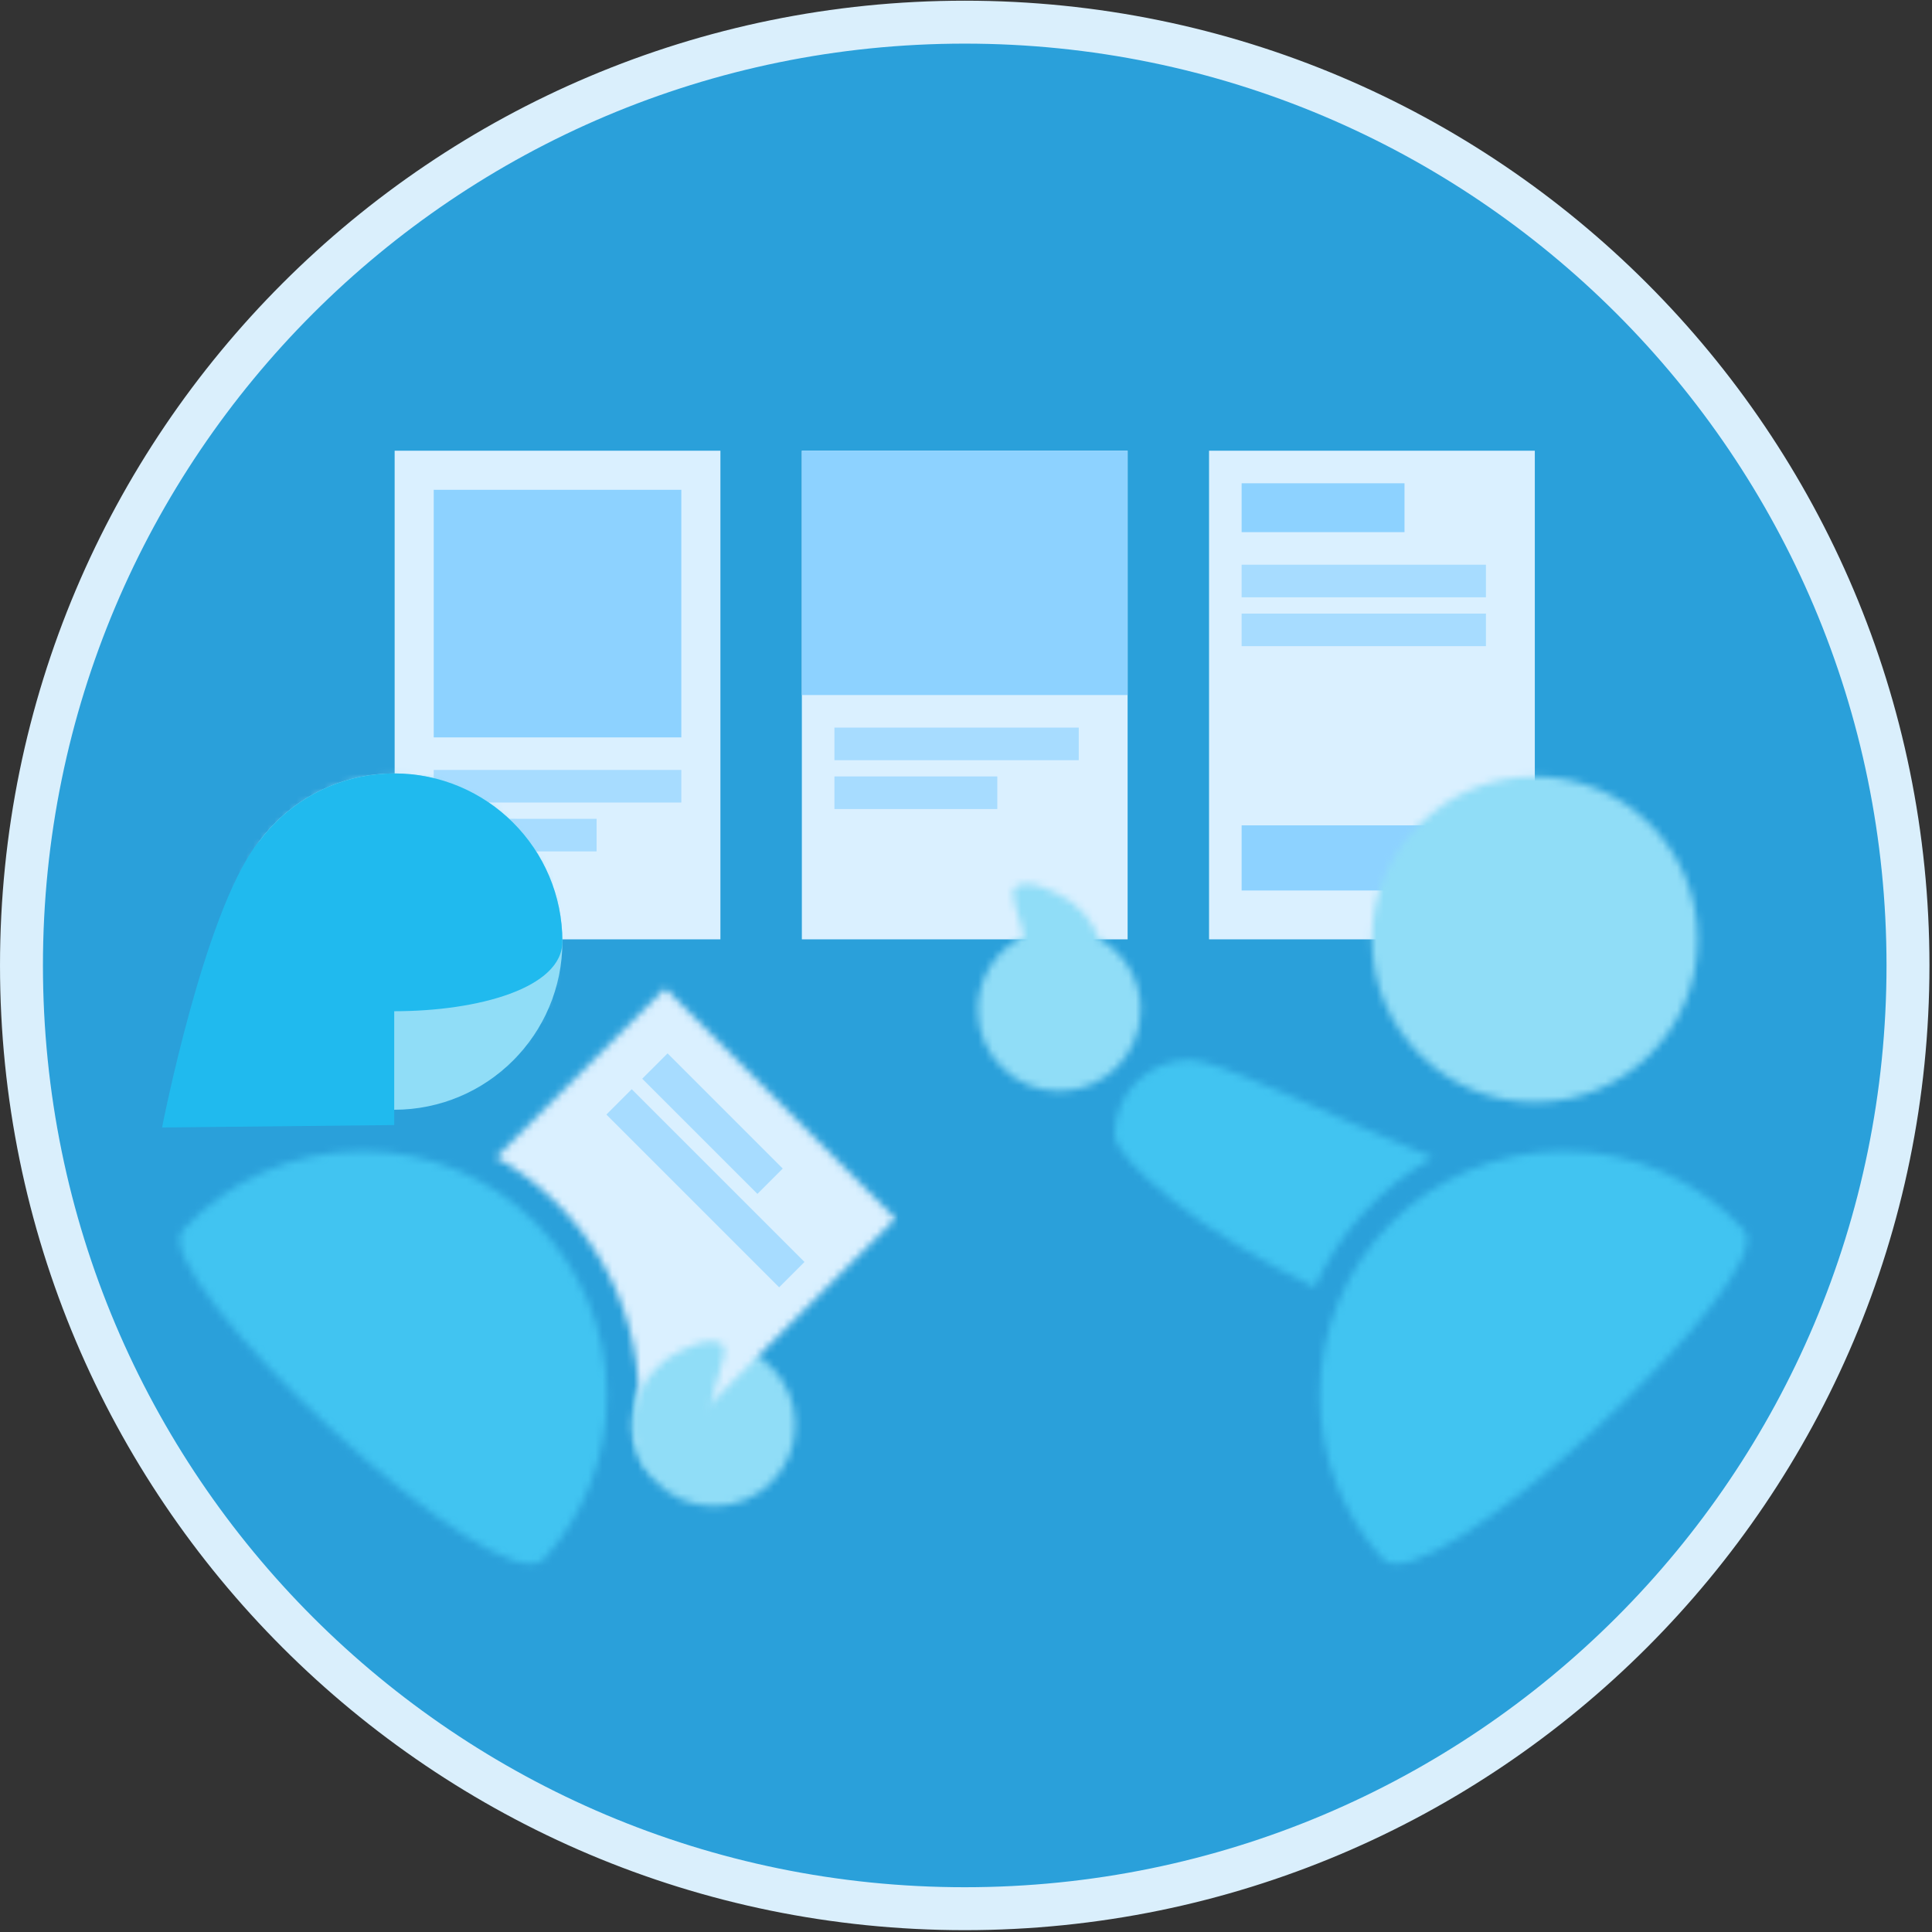 <?xml version="1.0" encoding="UTF-8"?>
<svg width="100%" height="100%" viewBox="0 0 270 270" version="1.1" xmlns="http://www.w3.org/2000/svg" xmlns:xlink="http://www.w3.org/1999/xlink">
    <rect x="0" y="0" width="270" height="270" fill="#333333" stroke="none"/>
    <!-- Generator: Sketch 51.3 (57544) - http://www.bohemiancoding.com/sketch -->
    <title>Group 55</title>
    <desc>Created with Sketch.</desc>
    <defs>
        <path d="M0.979,12.657 C0.979,16.074 13.187,26.535 28.942,33.963 C32.371,26.296 38.2,19.934 45.474,15.838 C29.886,9.51 15.693,2.187 11.449,2.187 C5.666,2.187 0.979,6.877 0.979,12.657 Z" id="path-1"></path>
        <path d="M1.75,12.905 C1.75,19.193 6.843,24.289 13.131,24.289 C19.416,24.289 24.512,19.193 24.512,12.905 C24.512,6.62 19.416,1.524 13.131,1.524 C6.843,1.524 1.75,6.62 1.75,12.905 Z" id="path-3"></path>
        <path d="M1.282,25.1 C13.193,31.788 21.247,44.538 21.247,59.172 C21.247,60.77 21.151,62.344 20.965,63.893 C20.931,64.171 20.894,64.45 20.854,64.729 L24.729,66.039 L57.109,33.656 L24.918,1.465 L1.282,25.1 Z" id="path-5"></path>
        <path d="M0.858,13.583 C-4.733,19.664 45.118,66.476 51.369,59.54 C56.821,53.487 60.141,45.477 60.141,36.689 C60.141,17.83 44.854,2.543 25.999,2.543 C16.049,2.543 7.1,6.796 0.858,13.583 Z" id="path-7"></path>
        <path d="M1.781,36.689 C1.781,45.477 5.099,53.487 10.557,59.54 C16.808,66.476 66.656,19.664 61.064,13.583 C54.823,6.796 45.87,2.543 35.927,2.543 C17.068,2.543 1.781,17.83 1.781,36.689 Z" id="path-9"></path>
        <path d="M2.868,25.612 C2.868,38.182 13.063,48.376 25.633,48.376 C38.204,48.376 48.395,38.182 48.395,25.612 C48.395,13.041 38.204,2.85 25.633,2.85 C13.063,2.85 2.868,13.041 2.868,25.612 Z" id="path-11"></path>
        <path d="M8.423,2.593 C2.726,5.251 0.263,12.022 2.915,17.719 C5.573,23.415 15.888,18.608 13.23,12.908 C11.433,9.048 16.099,2.549 14.091,1.558 C13.664,1.351 13.196,1.264 12.713,1.264 C11.331,1.264 9.776,1.961 8.423,2.593 Z" id="path-13"></path>
        <path d="M5.889,2.683 C4.535,3.349 6.208,6.511 6.899,9.686 C3.079,11.523 0.443,15.429 0.443,19.949 C0.443,26.234 5.539,31.333 11.824,31.333 C18.109,31.333 23.208,26.234 23.208,19.949 C23.208,15.69 20.866,11.972 17.4,10.024 C16.387,7.335 14.364,5.028 11.557,3.717 C10.201,3.085 8.646,2.385 7.267,2.385 C6.781,2.385 6.316,2.475 5.889,2.683 Z" id="path-15"></path>
        <path d="M1.512,25.612 C1.512,38.182 11.7,48.376 24.273,48.376 C36.844,48.376 47.038,38.182 47.038,25.612 C47.038,13.041 36.844,2.85 24.273,2.85 C11.7,2.85 1.512,13.041 1.512,25.612 Z" id="path-17"></path>
    </defs>
    <g id="Symbols" stroke="none" stroke-width="1" fill="none" fill-rule="evenodd">
        <g id="Infographic/Blue" transform="translate(3, 0)">
            <g id="Group-55">
                <g id="Group-5" transform="translate(0, 0.343)">
                    <path d="M131.823,266.4 C204.627,266.4 263.644,207.38 263.644,134.578 C263.644,61.774 204.627,2.754 131.823,2.754 C59.018,2.754 0.001,61.774 0.001,134.578 C0.001,207.38 59.018,266.4 131.823,266.4" id="Fill-1" fill="#2AA0DA"></path>
                    <path d="M131.823,266.4 C204.627,266.4 263.644,207.38 263.644,134.578 C263.644,61.774 204.627,2.754 131.823,2.754 C59.018,2.754 0.001,61.774 0.001,134.578 C0.001,207.38 59.018,266.4 131.823,266.4 Z" id="Stroke-3" stroke="#DAEFFC" stroke-width="6"></path>
                </g>
                <g id="Group-8" transform="translate(151.786, 145.933)">
                    <mask id="mask-2" fill="white">
                        <use xlink:href="#path-1"></use>
                    </mask>
                    <g id="Clip-7"></g>
                    <polygon id="Fill-6" fill="#41C4F1" mask="url(#mask-2)" points="-1.298 36.24 47.751 36.24 47.751 -0.09 -1.298 -0.09"></polygon>
                </g>
                <g id="Group-11" transform="translate(83.637, 186.203)">
                    <mask id="mask-4" fill="white">
                        <use xlink:href="#path-3"></use>
                    </mask>
                    <g id="Clip-10"></g>
                    <polygon id="Fill-9" fill="#90DDF7" mask="url(#mask-4)" points="-0.527 26.566 26.789 26.566 26.789 -0.75 -0.527 -0.75"></polygon>
                </g>
                <g id="Group-14" transform="translate(65.051, 136.64)">
                    <mask id="mask-6" fill="white">
                        <use xlink:href="#path-5"></use>
                    </mask>
                    <g id="Clip-13"></g>
                    <polygon id="Fill-12" fill="#DAF0FF" mask="url(#mask-6)" points="-0.994 68.316 59.385 68.316 59.385 -0.812 -0.994 -0.812"></polygon>
                </g>
                <polygon id="Fill-15" fill="#DAF0FF" points="52.152 131.275 97.679 131.275 97.679 62.987 52.152 62.987"></polygon>
                <polygon id="Fill-16" fill="#DAF0FF" points="109.06 131.275 154.586 131.275 154.586 62.987 109.06 62.987"></polygon>
                <polygon id="Fill-17" fill="#DAF0FF" points="165.967 131.275 211.493 131.275 211.493 62.987 165.967 62.987"></polygon>
                <g id="Group-20" transform="translate(21.684, 158.324)">
                    <mask id="mask-8" fill="white">
                        <use xlink:href="#path-7"></use>
                    </mask>
                    <g id="Clip-19"></g>
                    <polygon id="Fill-18" fill="#41C4F1" mask="url(#mask-8)" points="-1.856 62.517 62.418 62.517 62.418 0.269 -1.856 0.269"></polygon>
                </g>
                <polygon id="Fill-21" fill="#8DD2FF" points="170.52 124.448 204.663 124.448 204.663 115.344 170.52 115.344"></polygon>
                <g id="Group-24" transform="translate(179.665, 158.324)">
                    <mask id="mask-10" fill="white">
                        <use xlink:href="#path-9"></use>
                    </mask>
                    <g id="Clip-23"></g>
                    <polygon id="Fill-22" fill="#41C4F1" mask="url(#mask-10)" points="-0.496 62.517 63.778 62.517 63.778 0.269 -0.496 0.269"></polygon>
                </g>
                <g id="Group-27" transform="translate(185.86, 105.664)">
                    <mask id="mask-12" fill="white">
                        <use xlink:href="#path-11"></use>
                    </mask>
                    <g id="Clip-26"></g>
                    <polygon id="Fill-25" fill="#90DDF7" mask="url(#mask-12)" points="0.592 50.653 50.669 50.653 50.669 0.576 0.592 0.576"></polygon>
                </g>
                <g id="Group-30" transform="translate(83.637, 186.203)">
                    <mask id="mask-14" fill="white">
                        <use xlink:href="#path-13"></use>
                    </mask>
                    <g id="Clip-29"></g>
                    <polygon id="Fill-28" fill="#90DDF7" mask="url(#mask-14)" points="-4.918 6.303 14.746 -2.866 23.472 15.847 3.808 25.016"></polygon>
                </g>
                <g id="Group-33" transform="translate(133.2, 121.152)">
                    <mask id="mask-16" fill="white">
                        <use xlink:href="#path-15"></use>
                    </mask>
                    <g id="Clip-32"></g>
                    <polygon id="Fill-31" fill="#90DDF7" mask="url(#mask-16)" points="-1.834 33.607 25.481 33.607 25.481 0.108 -1.834 0.108"></polygon>
                </g>
                <polygon id="Fill-34" fill="#A7DCFF" points="86.751 150.752 102.849 166.848 106.39 163.307 90.295 147.211"></polygon>
                <polygon id="Fill-35" fill="#A7DCFF" points="81.744 155.759 105.887 179.902 109.428 176.362 85.284 152.219"></polygon>
                <polygon id="Fill-36" fill="#8DD2FF" points="57.614 103.052 92.215 103.052 92.215 68.451 57.614 68.451"></polygon>
                <polygon id="Fill-37" fill="#8DD2FF" points="109.06 97.133 154.586 97.133 154.586 62.99 109.06 62.99"></polygon>
                <polygon id="Fill-38" fill="#8DD2FF" points="170.52 74.368 193.282 74.368 193.282 67.541 170.52 67.541"></polygon>
                <polygon id="Fill-39" fill="#A7DCFF" points="170.52 83.475 204.663 83.475 204.663 78.921 170.52 78.921"></polygon>
                <polygon id="Fill-40" fill="#A7DCFF" points="113.613 106.237 147.756 106.237 147.756 101.683 113.613 101.683"></polygon>
                <polygon id="Fill-41" fill="#A7DCFF" points="57.614 112.156 92.215 112.156 92.215 107.603 57.614 107.603"></polygon>
                <polygon id="Fill-42" fill="#A7DCFF" points="170.52 90.302 204.663 90.302 204.663 85.749 170.52 85.749"></polygon>
                <polygon id="Fill-43" fill="#A7DCFF" points="113.613 113.064 136.375 113.064 136.375 108.51 113.613 108.51"></polygon>
                <polygon id="Fill-44" fill="#A7DCFF" points="57.614 118.984 80.375 118.984 80.375 114.43 57.614 114.43"></polygon>
                <g id="Group-47" transform="translate(27.879, 105.664)">
                    <mask id="mask-18" fill="white">
                        <use xlink:href="#path-17"></use>
                    </mask>
                    <g id="Clip-46"></g>
                    <polygon id="Fill-45" fill="#90DDF7" mask="url(#mask-18)" points="-0.765 50.653 49.312 50.653 49.312 0.576 -0.765 0.576"></polygon>
                </g>
                <g id="Group-54" transform="translate(18.586, 105.664)">
                    <path d="M33.508,49.424 C46.487,49.424 57.01,38.904 57.01,25.922 C57.01,12.945 46.487,2.423 33.508,2.423 C20.529,2.423 10.006,12.945 10.006,25.922 C10.006,38.904 20.529,49.424 33.508,49.424" id="Fill-48" fill="#90DDF7"></path>
                    <path d="M1.062,51.904 L33.507,51.563 L33.507,21.098 C33.507,21.098 17.204,8.466 14.27,12.35 C6.858,22.185 1.062,51.904 1.062,51.904" id="Fill-50" fill="#20BAEE"></path>
                    <path d="M57.009,25.922 C57.009,12.946 46.486,2.423 33.507,2.423 C20.528,2.423 10.008,12.946 10.008,25.922 C10.008,38.901 57.009,38.901 57.009,25.922" id="Fill-52" fill="#20BAEE"></path>
                </g>
            </g>
        </g>
    </g>
</svg>